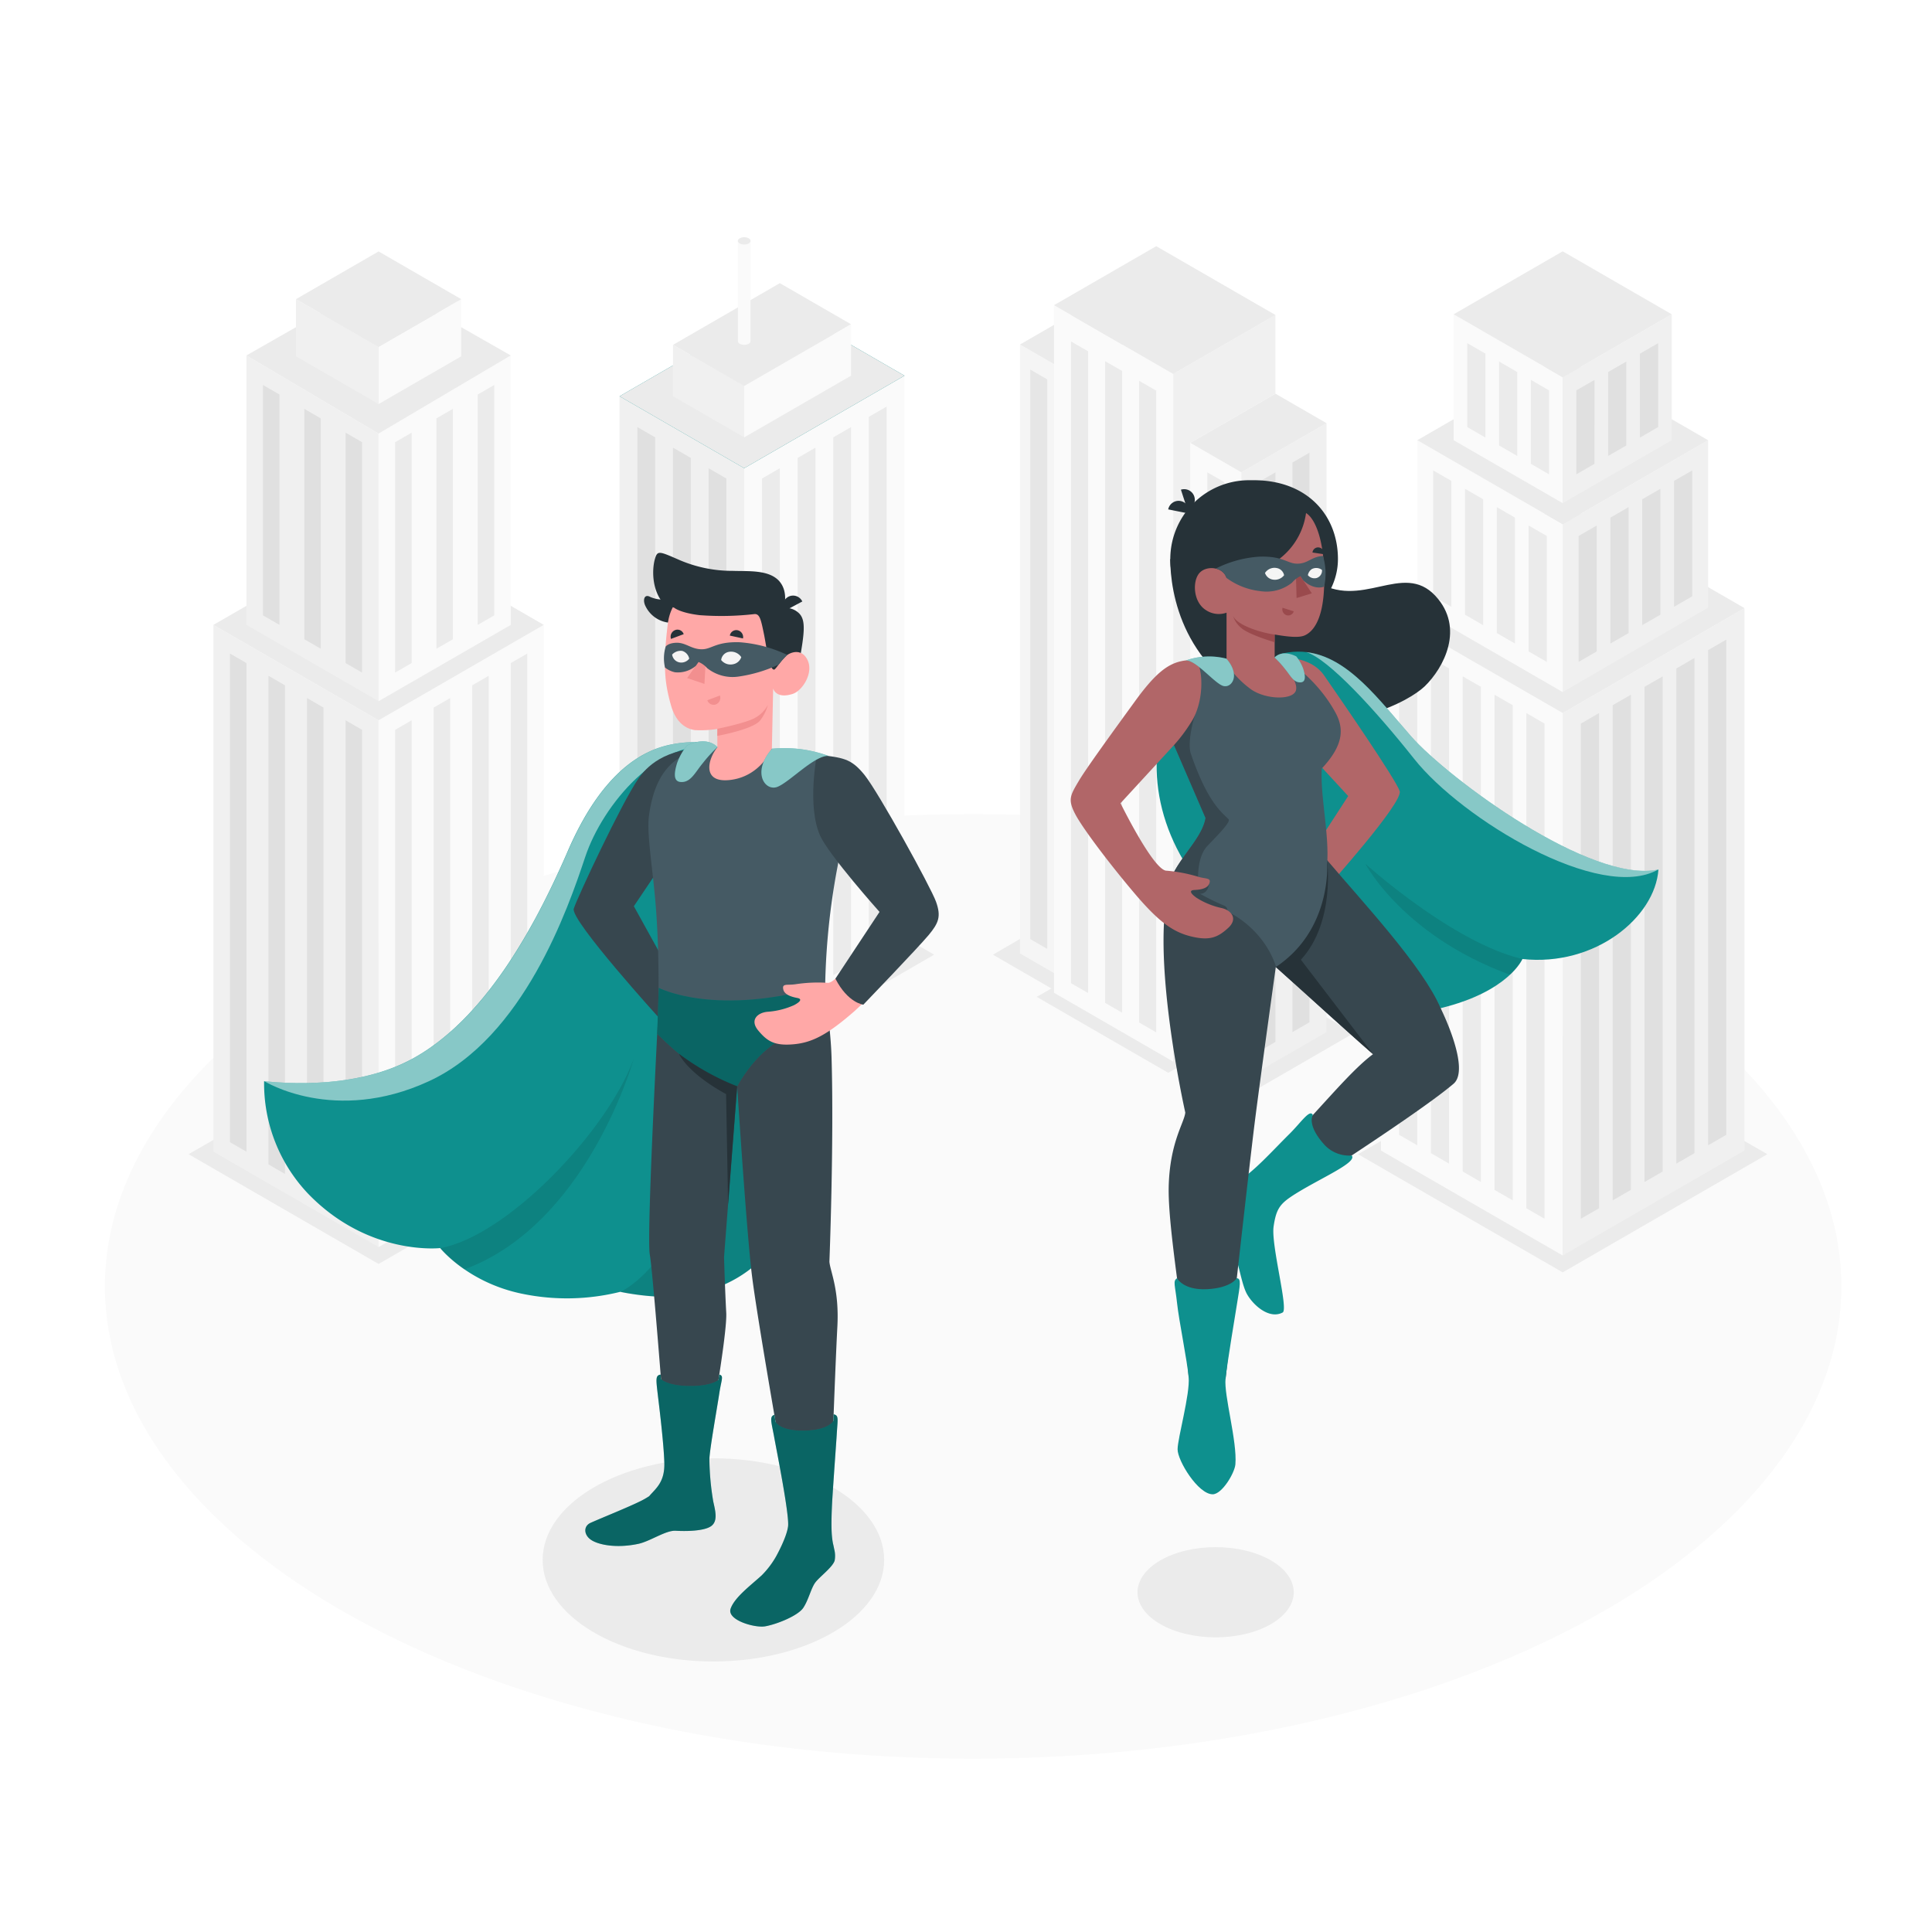 <svg class="animated" id="freepik_stories-superhero" xmlns="http://www.w3.org/2000/svg" viewBox="0 0 500 500" version="1.1" xmlns:xlink="http://www.w3.org/1999/xlink" xmlns:svgjs="http://svgjs.com/svgjs"><style>svg#freepik_stories-superhero:not(.animated) .animable {opacity: 0;}svg#freepik_stories-superhero.animated #freepik--Floor--inject-92 {animation: 1s 1 forwards cubic-bezier(.36,-0.01,.5,1.38) lightSpeedLeft;animation-delay: 0s;}svg#freepik_stories-superhero.animated #freepik--Shadows--inject-92 {animation: 1s 1 forwards cubic-bezier(.36,-0.01,.5,1.38) zoomOut;animation-delay: 0s;}svg#freepik_stories-superhero.animated #freepik--Buildings--inject-92 {animation: 1s 1 forwards cubic-bezier(.36,-0.01,.5,1.38) slideUp;animation-delay: 0s;}svg#freepik_stories-superhero.animated #freepik--character-2--inject-92 {animation: 1s 1 forwards cubic-bezier(.36,-0.01,.5,1.38) slideRight;animation-delay: 0s;}svg#freepik_stories-superhero.animated #freepik--character-1--inject-92 {animation: 1s 1 forwards cubic-bezier(.36,-0.01,.5,1.38) slideDown;animation-delay: 0s;}            @keyframes lightSpeedLeft {              from {                transform: translate3d(-50%, 0, 0) skewX(20deg);                opacity: 0;              }              60% {                transform: skewX(-10deg);                opacity: 1;              }              80% {                transform: skewX(2deg);              }              to {                opacity: 1;                transform: translate3d(0, 0, 0);              }            }                    @keyframes zoomOut {                0% {                    opacity: 0;                    transform: scale(1.5);                }                100% {                    opacity: 1;                    transform: scale(1);                }            }                    @keyframes slideUp {                0% {                    opacity: 0;                    transform: translateY(30px);                }                100% {                    opacity: 1;                    transform: inherit;                }            }                    @keyframes slideRight {                0% {                    opacity: 0;                    transform: translateX(30px);                }                100% {                    opacity: 1;                    transform: translateX(0);                }            }                    @keyframes slideDown {                0% {                    opacity: 0;                    transform: translateY(-30px);                }                100% {                    opacity: 1;                    transform: translateY(0);                }            }        </style><g id="freepik--Floor--inject-92" style="transform-origin: 251.85px 332.92px 0px;" class="animable"><ellipse id="freepik--floor--inject-92" cx="251.85" cy="332.92" rx="224.7" ry="122.23" style="fill: rgb(250, 250, 250); transform-origin: 251.85px 332.92px 0px;" class="animable"></ellipse></g><g id="freepik--Shadows--inject-92" style="transform-origin: 253.09px 326.52px 0px;" class="animable"><ellipse cx="184.63" cy="403.7" rx="44.19" ry="26.29" style="fill: rgb(235, 235, 235); transform-origin: 184.63px 403.7px 0px;" id="elpq5lhk16i7" class="animable"></ellipse><path d="M328.9,403.82c7.89,4.56,7.89,11.95,0,16.51s-20.69,4.55-28.59,0-7.89-11.95,0-16.51S321,399.26,328.9,403.82Z" style="fill: rgb(235, 235, 235); transform-origin: 314.604px 412.074px 0px;" id="ellgukqe94fi" class="animable"></path><polygon points="256.96 247.07 272.09 255.81 268.3 257.99 302.35 277.65 306.13 275.47 321.26 284.2 350.37 267.36 286 230.2 256.96 247.07" style="fill: rgb(235, 235, 235); transform-origin: 303.665px 257.2px 0px;" id="ele0q9cxmljgm" class="animable"></polygon><polygon points="97.98 327.11 147.16 298.71 97.98 270.32 48.8 298.71 97.98 327.11" style="fill: rgb(235, 235, 235); transform-origin: 97.98px 298.715px 0px;" id="elcxlidhs81w" class="animable"></polygon><polygon points="192.58 275.47 241.76 247.07 200.26 223.05 150.97 251.44 192.58 275.47" style="fill: rgb(235, 235, 235); transform-origin: 196.365px 249.26px 0px;" id="elt786kb7q3tk" class="animable"></polygon><polygon points="351.46 298.71 404.42 329.29 457.38 298.71 404.43 268.13 351.46 298.71" style="fill: rgb(235, 235, 235); transform-origin: 404.42px 298.71px 0px;" id="elgz0r2kq14ra" class="animable"></polygon></g><g id="freepik--Buildings--inject-92" style="transform-origin: 253.35px 193.155px 0px;" class="animable"><polygon points="234.08 247.15 192.6 271.1 192.6 121.17 234.08 97.23 234.08 247.15" style="fill: rgb(250, 250, 250); transform-origin: 213.34px 184.165px 0px;" id="elov6fw9m8e6" class="animable"></polygon><polygon points="229.47 244.49 224.86 247.15 224.86 107.87 229.47 105.21 229.47 244.49" style="fill: rgb(235, 235, 235); transform-origin: 227.165px 176.18px 0px;" id="ellec8ycadgyl" class="animable"></polygon><polygon points="220.25 249.72 215.65 252.38 215.65 113.19 220.25 110.53 220.25 249.72" style="fill: rgb(235, 235, 235); transform-origin: 217.95px 181.455px 0px;" id="elps8sm3aarfs" class="animable"></polygon><polygon points="211.04 255.04 206.43 257.7 206.43 118.51 211.04 115.85 211.04 255.04" style="fill: rgb(235, 235, 235); transform-origin: 208.735px 186.775px 0px;" id="elhqnzvk9uw86" class="animable"></polygon><polygon points="201.82 260.45 197.21 263.12 197.21 123.84 201.82 121.17 201.82 260.45" style="fill: rgb(235, 235, 235); transform-origin: 199.515px 192.145px 0px;" id="elwvc7isemqlp" class="animable"></polygon><polygon points="160.34 252.47 192.6 271.1 192.6 121.17 160.34 102.55 160.34 252.47" style="fill: rgb(240, 240, 240); transform-origin: 176.47px 186.825px 0px;" id="elycfqbqv6t5q" class="animable"></polygon><polygon points="164.95 249.81 169.56 252.47 169.56 113.19 164.95 110.53 164.95 249.81" style="fill: rgb(224, 224, 224); transform-origin: 167.255px 181.5px 0px;" id="el1amzwwg6dth" class="animable"></polygon><polygon points="174.17 255.13 178.78 257.79 178.78 118.51 174.17 115.85 174.17 255.13" style="fill: rgb(224, 224, 224); transform-origin: 176.475px 186.82px 0px;" id="elzw2q437ks7c" class="animable"></polygon><polygon points="183.38 260.45 187.99 263.12 187.99 123.84 183.38 121.17 183.38 260.45" style="fill: rgb(224, 224, 224); transform-origin: 185.685px 192.145px 0px;" id="el9dpni5uq5t" class="animable"></polygon><polygon points="160.34 102.55 201.82 78.6 234.08 97.23 192.6 121.17 160.34 102.55" style="fill: rgb(14, 144, 142); transform-origin: 197.21px 99.885px 0px;" id="eli9tgb9cl92o" class="animable"></polygon><polygon points="160.34 102.55 201.82 78.6 234.08 97.23 192.6 121.17 160.34 102.55" style="fill: rgb(235, 235, 235); transform-origin: 197.21px 99.885px 0px;" id="elwxbgp6ogqmm" class="animable"></polygon><polygon points="192.6 99.89 220.25 83.92 201.82 73.28 174.17 89.25 192.6 99.89" style="fill: rgb(235, 235, 235); transform-origin: 197.21px 86.585px 0px;" id="elpan7fffza5c" class="animable"></polygon><polygon points="192.6 113.19 192.6 99.89 220.25 83.92 220.25 97.23 192.6 113.19" style="fill: rgb(250, 250, 250); transform-origin: 206.425px 98.555px 0px;" id="elbtsw03dgzv6" class="animable"></polygon><polygon points="174.17 102.55 174.17 89.25 192.6 99.89 192.6 113.19 174.17 102.55" style="fill: rgb(240, 240, 240); transform-origin: 183.385px 101.22px 0px;" id="elb5cv1prul2a" class="animable"></polygon><path d="M194.23,88.31a.81.81,0,0,1-.47.66,2.54,2.54,0,0,1-2.31,0,.8.8,0,0,1-.48-.66v-26h3.26Z" style="fill: rgb(250, 250, 250); transform-origin: 192.6px 75.777px 0px;" id="elvx5lryzs1in" class="animable"></path><path d="M194.05,62.77c-.7.75-2.6.67-3.06-.22a.58.58,0,0,1,0-.41c.46-.9,2.36-1,3.06-.23A.59.59,0,0,1,194.05,62.77Z" style="fill: rgb(235, 235, 235); transform-origin: 192.594px 62.336px 0px;" id="elxjaxqu08c7k" class="animable"></path><polygon points="357.38 297.76 404.42 324.92 404.43 184.54 357.38 157.38 357.38 297.76" style="fill: rgb(250, 250, 250); transform-origin: 380.905px 241.15px 0px;" id="elwxnyfepnsxb" class="animable"></polygon><polygon points="404.42 324.92 451.47 297.76 451.47 157.38 404.43 184.54 404.42 324.92" style="fill: rgb(240, 240, 240); transform-origin: 427.945px 241.15px 0px;" id="elwa5wmognr9" class="animable"></polygon><polygon points="451.47 157.38 404.42 130.22 357.38 157.38 404.43 184.54 451.47 157.38" style="fill: rgb(235, 235, 235); transform-origin: 404.425px 157.38px 0px;" id="eli0s1ivrze3k" class="animable"></polygon><polygon points="404.42 179.11 404.42 135.66 442.06 113.93 442.06 157.26 404.42 179.11" style="fill: rgb(240, 240, 240); transform-origin: 423.24px 146.52px 0px;" id="ela9z61vghvbh" class="animable"></polygon><polygon points="366.79 157.38 366.79 113.93 404.42 135.66 404.42 179.11 366.79 157.38" style="fill: rgb(250, 250, 250); transform-origin: 385.605px 146.52px 0px;" id="eluu6hj4mm1sa" class="animable"></polygon><polygon points="442.06 113.93 404.42 92.2 366.79 113.93 404.42 135.66 442.06 113.93" style="fill: rgb(235, 235, 235); transform-origin: 404.425px 113.93px 0px;" id="elsl34mevtias" class="animable"></polygon><polygon points="404.42 130.22 376.2 113.93 376.2 81.34 404.42 97.63 404.42 130.22" style="fill: rgb(250, 250, 250); transform-origin: 390.31px 105.78px 0px;" id="elsp7e8nw08ut" class="animable"></polygon><polygon points="404.42 130.22 432.65 113.93 432.65 81.34 404.42 97.63 404.42 130.22" style="fill: rgb(240, 240, 240); transform-origin: 418.535px 105.78px 0px;" id="el4nf23phld5" class="animable"></polygon><polygon points="432.65 81.34 404.42 65.04 376.2 81.34 404.42 97.63 432.65 81.34" style="fill: rgb(235, 235, 235); transform-origin: 404.425px 81.335px 0px;" id="el7azeohxft8l" class="animable"></polygon><polygon points="399.72 315.41 395.02 312.7 395.02 184.54 399.72 187.26 399.72 315.41" style="fill: rgb(235, 235, 235); transform-origin: 397.37px 249.975px 0px;" id="el98ua5nqsdq9" class="animable"></polygon><polygon points="391.49 310.66 386.78 307.94 386.78 179.79 391.49 182.51 391.49 310.66" style="fill: rgb(235, 235, 235); transform-origin: 389.135px 245.225px 0px;" id="elovhiomzts5f" class="animable"></polygon><polygon points="383.25 305.91 378.55 303.19 378.55 175.04 383.25 177.75 383.25 305.91" style="fill: rgb(235, 235, 235); transform-origin: 380.9px 240.475px 0px;" id="el05fxvl1ifw8" class="animable"></polygon><polygon points="375.02 301.15 370.32 298.44 370.32 170.28 375.02 173 375.02 301.15" style="fill: rgb(235, 235, 235); transform-origin: 372.67px 235.715px 0px;" id="elow338bi4t5g" class="animable"></polygon><polygon points="366.79 296.4 362.09 293.69 362.09 165.53 366.79 168.25 366.79 296.4" style="fill: rgb(235, 235, 235); transform-origin: 364.44px 230.965px 0px;" id="eljp9pya9ghq" class="animable"></polygon><polygon points="409.13 315.41 413.83 312.7 413.83 184.54 409.13 187.26 409.13 315.41" style="fill: rgb(224, 224, 224); transform-origin: 411.48px 249.975px 0px;" id="elu5vajbi7ajg" class="animable"></polygon><polygon points="417.36 310.66 422.07 307.94 422.07 179.79 417.36 182.51 417.36 310.66" style="fill: rgb(224, 224, 224); transform-origin: 419.715px 245.225px 0px;" id="el8phbsux6mn" class="animable"></polygon><polygon points="425.59 305.91 430.3 303.19 430.3 175.04 425.6 177.75 425.59 305.91" style="fill: rgb(224, 224, 224); transform-origin: 427.945px 240.475px 0px;" id="elx62jdnwhdn" class="animable"></polygon><polygon points="433.83 301.15 438.53 298.44 438.53 170.28 433.83 173 433.83 301.15" style="fill: rgb(224, 224, 224); transform-origin: 436.18px 235.715px 0px;" id="elmxc4j66a93i" class="animable"></polygon><polygon points="442.06 296.4 446.76 293.69 446.76 165.53 442.06 168.25 442.06 296.4" style="fill: rgb(224, 224, 224); transform-origin: 444.41px 230.965px 0px;" id="elkxvzkjwi8em" class="animable"></polygon><polygon points="408.54 171.3 413.24 168.59 413.24 136 408.54 138.71 408.54 171.3" style="fill: rgb(224, 224, 224); transform-origin: 410.89px 153.65px 0px;" id="elibep3uyo1c9" class="animable"></polygon><polygon points="416.77 166.55 421.48 163.84 421.48 131.24 416.77 133.96 416.77 166.55" style="fill: rgb(224, 224, 224); transform-origin: 419.125px 148.895px 0px;" id="elz7e0n1zq1c" class="animable"></polygon><polygon points="425 161.8 429.71 159.08 429.71 126.49 425 129.21 425 161.8" style="fill: rgb(224, 224, 224); transform-origin: 427.355px 144.145px 0px;" id="elde6l20qa1is" class="animable"></polygon><polygon points="433.24 157.04 437.94 154.33 437.94 121.74 433.24 124.45 433.24 157.04" style="fill: rgb(224, 224, 224); transform-origin: 435.59px 139.39px 0px;" id="elclvfujlbnjb" class="animable"></polygon><polygon points="400.31 171.3 395.6 168.59 395.6 136 400.31 138.71 400.31 171.3" style="fill: rgb(235, 235, 235); transform-origin: 397.955px 153.65px 0px;" id="el5sectegv5la" class="animable"></polygon><polygon points="392.07 166.55 387.37 163.84 387.37 131.24 392.07 133.96 392.07 166.55" style="fill: rgb(235, 235, 235); transform-origin: 389.72px 148.895px 0px;" id="elig4g56hkmxe" class="animable"></polygon><polygon points="383.84 161.8 379.14 159.08 379.14 126.49 383.84 129.21 383.84 161.8" style="fill: rgb(235, 235, 235); transform-origin: 381.49px 144.145px 0px;" id="eldnettt5ixik" class="animable"></polygon><polygon points="375.61 157.04 370.9 154.33 370.9 121.74 375.61 124.45 375.61 157.04" style="fill: rgb(235, 235, 235); transform-origin: 373.255px 139.39px 0px;" id="el8yprfpmxobf" class="animable"></polygon><polygon points="407.95 122.76 412.65 120.04 412.66 98.31 407.95 101.03 407.95 122.76" style="fill: rgb(224, 224, 224); transform-origin: 410.305px 110.535px 0px;" id="elaady6ttkjjq" class="animable"></polygon><polygon points="416.18 118 420.89 115.29 420.89 93.56 416.18 96.28 416.18 118" style="fill: rgb(224, 224, 224); transform-origin: 418.535px 105.78px 0px;" id="elbz2rqa01699" class="animable"></polygon><polygon points="424.42 113.25 429.12 110.53 429.12 88.81 424.42 91.52 424.42 113.25" style="fill: rgb(224, 224, 224); transform-origin: 426.77px 101.03px 0px;" id="el3c8yumnmo53" class="animable"></polygon><polygon points="400.89 122.76 396.19 120.04 396.19 98.31 400.89 101.03 400.89 122.76" style="fill: rgb(235, 235, 235); transform-origin: 398.54px 110.535px 0px;" id="ely3gdcuprnd" class="animable"></polygon><polygon points="392.66 118 387.96 115.29 387.96 93.56 392.66 96.28 392.66 118" style="fill: rgb(235, 235, 235); transform-origin: 390.31px 105.78px 0px;" id="el6e029vni2ho" class="animable"></polygon><polygon points="384.43 113.25 379.73 110.53 379.73 88.81 384.43 91.52 384.43 113.25" style="fill: rgb(235, 235, 235); transform-origin: 382.08px 101.03px 0px;" id="elzdw6pexnca" class="animable"></polygon><polygon points="277.19 254.39 263.97 246.75 263.97 89.16 277.19 96.79 277.19 254.39" style="fill: rgb(245, 245, 245); transform-origin: 270.58px 171.775px 0px;" id="elfhum2g1z63k" class="animable"></polygon><polygon points="263.97 89.16 286.01 76.44 299.23 84.07 277.19 96.79 263.97 89.16" style="fill: rgb(235, 235, 235); transform-origin: 281.6px 86.615px 0px;" id="elgzikpvbjo8" class="animable"></polygon><polygon points="321.26 279.83 308.04 272.2 308.04 114.61 321.26 122.24 321.26 279.83" style="fill: rgb(250, 250, 250); transform-origin: 314.65px 197.22px 0px;" id="eluay2nfgej6" class="animable"></polygon><polygon points="303.63 274.75 272.78 256.93 272.78 78.98 303.64 96.79 303.63 274.75" style="fill: rgb(250, 250, 250); transform-origin: 288.21px 176.865px 0px;" id="elku5i9jnfg7c" class="animable"></polygon><polygon points="321.26 279.83 343.3 267.11 343.3 109.52 321.26 122.24 321.26 279.83" style="fill: rgb(240, 240, 240); transform-origin: 332.28px 194.675px 0px;" id="elrswkw86l9jp" class="animable"></polygon><polygon points="325.67 272.2 325.67 124.78 330.08 122.24 330.08 269.66 325.67 272.2" style="fill: rgb(224, 224, 224); transform-origin: 327.875px 197.22px 0px;" id="elwv2b1ufyna" class="animable"></polygon><polygon points="316.86 272.2 316.86 124.78 312.45 122.24 312.45 269.66 316.86 272.2" style="fill: rgb(235, 235, 235); transform-origin: 314.655px 197.22px 0px;" id="elv8ohsrb4fm" class="animable"></polygon><polygon points="271.02 245.59 271.02 98.17 266.62 95.63 266.62 243.04 271.02 245.59" style="fill: rgb(250, 250, 250); transform-origin: 268.82px 170.61px 0px;" id="el92ncsgte62b" class="animable"></polygon><polygon points="271.02 245.59 271.02 98.17 266.62 95.63 266.62 243.04 271.02 245.59" style="fill: rgb(230, 230, 230); transform-origin: 268.82px 170.61px 0px;" id="ela7nyodh779c" class="animable"></polygon><polygon points="334.49 267.11 334.49 119.69 338.89 117.15 338.89 264.57 334.49 267.11" style="fill: rgb(224, 224, 224); transform-origin: 336.69px 192.13px 0px;" id="eldp4hscnf1wo" class="animable"></polygon><polygon points="308.04 114.61 330.08 101.88 343.3 109.52 321.26 122.24 308.04 114.61" style="fill: rgb(235, 235, 235); transform-origin: 325.67px 112.06px 0px;" id="eluh81pxuktyt" class="animable"></polygon><polygon points="308.04 272.2 303.63 274.75 303.63 96.79 330.08 81.52 330.08 101.88 308.04 114.61 308.04 272.2" style="fill: rgb(240, 240, 240); transform-origin: 316.855px 178.135px 0px;" id="eld3gdby85vnv" class="animable"></polygon><polygon points="272.78 78.98 299.23 63.71 330.08 81.52 303.63 96.79 272.78 78.98" style="fill: rgb(235, 235, 235); transform-origin: 301.43px 80.25px 0px;" id="el1980kith1tb" class="animable"></polygon><polygon points="299.23 267.18 299.23 101.1 294.82 98.56 294.82 264.63 299.23 267.18" style="fill: rgb(235, 235, 235); transform-origin: 297.025px 182.87px 0px;" id="elnc557zr0g9e" class="animable"></polygon><polygon points="290.41 262.09 290.41 96.01 286 93.47 286.01 259.55 290.41 262.09" style="fill: rgb(235, 235, 235); transform-origin: 288.205px 177.78px 0px;" id="elfwzcd99j5v8" class="animable"></polygon><polygon points="281.6 257 281.6 90.92 277.19 88.38 277.19 254.46 281.6 257" style="fill: rgb(235, 235, 235); transform-origin: 279.395px 172.69px 0px;" id="elhwguztby73n" class="animable"></polygon><polygon points="97.98 322.74 97.98 186.41 55.23 161.72 55.23 298.06 97.98 322.74" style="fill: rgb(240, 240, 240); transform-origin: 76.605px 242.23px 0px;" id="ely16icr5nao" class="animable"></polygon><polygon points="97.98 186.41 140.73 161.72 140.73 298.05 97.98 322.74 97.98 186.41" style="fill: rgb(250, 250, 250); transform-origin: 119.355px 242.23px 0px;" id="elq5h0genop4a" class="animable"></polygon><polygon points="59.5 169.13 63.78 171.6 63.78 298.06 59.5 295.59 59.5 169.13" style="fill: rgb(224, 224, 224); transform-origin: 61.64px 233.595px 0px;" id="elw75srhh98zd" class="animable"></polygon><polygon points="69.48 174.89 73.75 177.36 73.75 303.82 69.48 301.35 69.48 174.89" style="fill: rgb(224, 224, 224); transform-origin: 71.615px 239.355px 0px;" id="eloq0k22pkadj" class="animable"></polygon><polygon points="79.45 180.65 83.73 183.12 83.73 309.58 79.45 307.11 79.45 180.65" style="fill: rgb(224, 224, 224); transform-origin: 81.59px 245.115px 0px;" id="elpm1i5lmx5c" class="animable"></polygon><polygon points="89.43 186.41 93.7 188.88 93.7 315.34 89.43 312.87 89.43 186.41" style="fill: rgb(224, 224, 224); transform-origin: 91.565px 250.875px 0px;" id="eliq2e3j8vk1" class="animable"></polygon><polygon points="136.46 169.13 132.18 171.6 132.18 298.06 136.46 295.59 136.46 169.13" style="fill: rgb(235, 235, 235); transform-origin: 134.32px 233.595px 0px;" id="elq8420yldw9a" class="animable"></polygon><polygon points="126.48 174.89 122.21 177.36 122.21 303.82 126.48 301.35 126.48 174.89" style="fill: rgb(235, 235, 235); transform-origin: 124.345px 239.355px 0px;" id="el679v2xvtmdd" class="animable"></polygon><polygon points="116.51 180.65 112.23 183.12 112.23 309.58 116.51 307.11 116.51 180.65" style="fill: rgb(235, 235, 235); transform-origin: 114.37px 245.115px 0px;" id="elefees40gqtw" class="animable"></polygon><polygon points="106.53 186.41 102.26 188.88 102.25 315.34 106.53 312.87 106.53 186.41" style="fill: rgb(235, 235, 235); transform-origin: 104.39px 250.875px 0px;" id="elbqm4o5bnso" class="animable"></polygon><polygon points="140.73 161.72 97.98 137.04 55.23 161.72 97.98 186.41 140.73 161.72" style="fill: rgb(235, 235, 235); transform-origin: 97.98px 161.725px 0px;" id="eluglzqikbjh" class="animable"></polygon><polygon points="97.98 181.47 97.98 112.21 63.77 91.99 63.77 161.72 97.98 181.47" style="fill: rgb(240, 240, 240); transform-origin: 80.875px 136.73px 0px;" id="elljf0llicowi" class="animable"></polygon><polygon points="97.98 181.47 97.98 112.21 132.18 91.99 132.18 161.73 97.98 181.47" style="fill: rgb(250, 250, 250); transform-origin: 115.08px 136.73px 0px;" id="elji8hws9acm" class="animable"></polygon><polygon points="68.05 99.63 72.33 102.1 72.33 161.72 68.05 159.26 68.05 99.63" style="fill: rgb(224, 224, 224); transform-origin: 70.19px 130.675px 0px;" id="elppdunsndov" class="animable"></polygon><polygon points="78.74 105.8 83.01 108.27 83.02 167.9 78.74 165.43 78.74 105.8" style="fill: rgb(224, 224, 224); transform-origin: 80.88px 136.85px 0px;" id="elbeapzs1v7v8" class="animable"></polygon><polygon points="89.43 111.97 93.7 114.44 93.7 174.07 89.43 171.6 89.43 111.97" style="fill: rgb(224, 224, 224); transform-origin: 91.565px 143.02px 0px;" id="elllra5iwo38q" class="animable"></polygon><polygon points="127.91 99.63 123.63 102.1 123.63 161.72 127.91 159.26 127.91 99.63" style="fill: rgb(235, 235, 235); transform-origin: 125.77px 130.675px 0px;" id="el1ggxbntt26l" class="animable"></polygon><polygon points="117.22 105.8 112.94 108.27 112.94 167.9 117.22 165.43 117.22 105.8" style="fill: rgb(235, 235, 235); transform-origin: 115.08px 136.85px 0px;" id="eltz8biyasf5b" class="animable"></polygon><polygon points="106.53 111.97 102.26 114.44 102.25 174.07 106.53 171.6 106.53 111.97" style="fill: rgb(235, 235, 235); transform-origin: 104.39px 143.02px 0px;" id="elxlmd8bp2d1" class="animable"></polygon><polygon points="132.18 91.99 97.98 72.48 63.77 91.99 97.98 112.21 132.18 91.99" style="fill: rgb(235, 235, 235); transform-origin: 97.975px 92.345px 0px;" id="el6rnk154v3ad" class="animable"></polygon><polygon points="97.98 104.57 97.98 89.76 119.36 77.42 119.36 92.22 97.98 104.57" style="fill: rgb(250, 250, 250); transform-origin: 108.67px 90.995px 0px;" id="elny3j2czrlps" class="animable"></polygon><polygon points="76.6 92.22 76.6 77.42 97.98 89.76 97.98 104.57 76.6 92.22" style="fill: rgb(240, 240, 240); transform-origin: 87.29px 90.995px 0px;" id="el3hmikrno9tt" class="animable"></polygon><polygon points="119.36 77.42 97.98 65.07 76.6 77.42 97.98 89.76 119.36 77.42" style="fill: rgb(235, 235, 235); transform-origin: 97.98px 77.415px 0px;" id="elvi4oigtbpg" class="animable"></polygon></g><g id="freepik--character-2--inject-92" style="transform-origin: 353.152px 255.5px 0px;" class="animable"><g id="freepik--Character--inject-92" style="transform-origin: 353.152px 255.5px 0px;" class="animable"><path d="M302.86,144.69c0,8.52,3.07,29.34,26.66,38.79,18.26,7.32,35.14-2,39.15-5.82,5-4.81,10.48-15.19,2.81-23.45-8.52-9.16-19.33,4.09-31.21-4.05C326.55,140.75,302.86,144.69,302.86,144.69Z" style="fill: rgb(38, 50, 56); transform-origin: 339.072px 165.039px 0px;" id="eljo2tfqigbgc" class="animable"></path><path d="M329.85,170.17c.82-.18.78-.78,2.14-1.08,14.09-3.07,23.37,10.28,33.21,21.48,9.53,10.84,46.47,38.23,64,34.46-.85,12.32-16.35,25.2-35.2,23.16,0,0-3.57,8.46-21.17,12.72-14.39,3.49-29.92-6.67-46-17.25-21-13.83-29.37-33.54-27.15-50.92,1.47-11.56,9.43-17.07,17.72-21C325,168.14,329.85,170.17,329.85,170.17Z" style="fill: rgb(14, 144, 142); transform-origin: 364.266px 215.127px 0px;" id="el0zxv4rng8z3e" class="animable"></path><g id="elgb43yh2it1r"><path d="M390.79,252.26a14,14,0,0,0,3.21-4.07c-18.12-4.25-40.64-24.65-40.64-24.65S363,242.1,390.79,252.26Z" style="opacity: 0.1; transform-origin: 373.68px 237.9px 0px;" class="animable"></path></g><g id="elnfxq78d5ai7"><path d="M365.2,190.57c-8.35-9.51-16.31-20.56-27.14-21.8,5.69,1.72,17.8,14.86,27.91,27.61C378.35,212,414.18,233.67,429.2,225,411.67,228.8,374.73,201.41,365.2,190.57Z" style="fill: rgb(255, 255, 255); opacity: 0.5; transform-origin: 383.629px 197.875px 0px;" class="animable"></path></g><path d="M331.25,170.11c5.73,0,9.44,1.82,11.43,4.69,4.3,6.2,18.63,27,19.56,29.95s-18.8,24.95-18.8,24.95l-6-6,11.47-17.68L332,187.66Z" style="fill: rgb(177, 102, 104); transform-origin: 346.76px 199.904px 0px;" id="elzgh0peiarm" class="animable"></path><path d="M343.44,222.59c8.94,10.55,24.81,27.52,29.39,38.32,1.76,4.16-40.17,48.84-40.17,48.84-1.74-.33-3.76-4.67-3.61-8.77,12.74-6.44,17.71-21.65,29-25.81-7-5.91-17.25-15.43-31.26-27.93Z" style="fill: rgb(55, 71, 79); transform-origin: 349.836px 266.17px 0px;" id="elan2vn6fi9ja" class="animable"></path><path d="M355.35,272.81h0l-18.68-24.43c9-9.8,6.77-25.79,6.77-25.79l-16.61,24.65C339.11,258.2,348.53,266.86,355.35,272.81Z" style="fill: rgb(38, 50, 56); transform-origin: 341.09px 247.699px 0px;" id="elnwnxnoaeyc" class="animable"></path><path d="M372.83,260.91c-2.19,1.42-8.25,5.08-17.48,11.9-8.72,6.45-21.38,24.51-35.14,34a10.23,10.23,0,0,0,5.55,7.78s40.1-25.33,50.4-34.1C380.71,276.64,372.83,260.91,372.83,260.91Z" style="fill: rgb(55, 71, 79); transform-origin: 348.893px 287.75px 0px;" id="elsmptcbv6sj9" class="animable"></path><path d="M339.76,288.57c-.74-1.64-3,1.84-5.95,4.79-4.81,4.76-9.29,9.91-13.94,12.74C316.8,308,316,307.55,314,310c-2.77,3.51,1.16,7,4.31,11.87,2.22,3.45,2.75,10.19,4.47,13.15s5.81,6.45,9.17,4.65c1.56-.84-3.05-17.47-2.34-22.27s1.73-6,5.93-8.61c6.64-4.09,15.83-8,14.28-9.75a8.72,8.72,0,0,1-7-2.71C338.06,291.1,339.76,288.57,339.76,288.57Z" style="fill: rgb(14, 144, 142); transform-origin: 331.525px 314.156px 0px;" id="el4q647mj7t9g" class="animable"></path><path d="M325.74,163.83H322a19.13,19.13,0,0,1-19.13-19.14h0a20.41,20.41,0,0,1,20.41-20.41h1.19c13.91,0,21.79,9.14,21.79,20.41h0C346.25,155.26,336.31,163.83,325.74,163.83Z" style="fill: rgb(38, 50, 56); transform-origin: 324.566px 144.055px 0px;" id="el01oluyywgnhm" class="animable"></path><path d="M305.56,129.67a2.75,2.75,0,0,1,2.16,3.24l-5.39-1.08A2.75,2.75,0,0,1,305.56,129.67Z" style="fill: rgb(38, 50, 56); transform-origin: 305.051px 131.264px 0px;" id="eli4yttfhfpzg" class="animable"></path><path d="M309.08,128.5a2.74,2.74,0,0,1-1.76,3.46l-1.7-5.23A2.75,2.75,0,0,1,309.08,128.5Z" style="fill: rgb(38, 50, 56); transform-origin: 307.42px 129.279px 0px;" id="elifrb1cpffu" class="animable"></path><path d="M303.75,226.1c-7.33,16,3,61.82,3,61.82-.22,2.6-4,7.65-4.29,19.13-.25,10.85,3.92,33.38,5.17,49.38a10.23,10.23,0,0,0,9.55.38s5.87-53,7.56-66.46c1.48-11.71,5.44-40.12,5.44-40.12l13.25-27.64Z" style="fill: rgb(55, 71, 79); transform-origin: 322.275px 290.201px 0px;" id="el89123ey4173" class="animable"></path><path d="M304.62,330.81c-1.15.7-.49,1.81,0,6.41s2.61,14.81,3,19.21-2.84,15.69-2.86,18.64,5.31,11.65,9.08,11.65c2.42,0,5.69-5.5,5.88-7.76.49-6-3-17.85-2.55-22.15s2.64-17.29,3-19.59c.73-4.52,1.14-6.41-.11-6.41,0,0-1.43,2.5-7.63,2.83S304.62,330.81,304.62,330.81Z" style="fill: rgb(14, 144, 142); transform-origin: 312.42px 358.764px 0px;" id="elrgclqgj6f6" class="animable"></path><path d="M342.07,198.9c5.52-5.91,5.9-10.17,3.53-14.51-4.92-9-12.87-14-14.35-14.28l-11.9.23-9.88.46c-1.35.43-5,3.83-6.4,9a23.22,23.22,0,0,0,.75,12.94L312,211.7h0c-1.15,6.65-10,12.47-10,20.53,23.87.62,28.23,18,28.23,18,14.36-9.55,13.23-26.47,13.23-26.47C344.05,215.84,341.67,206.18,342.07,198.9Z" style="fill: rgb(69, 90, 100); transform-origin: 324.49px 210.17px 0px;" id="elg0t4ioyqlif" class="animable"></path><path d="M317.94,212c-1.79-1.79-5.44-4.39-9.75-16.94-.91-2.66.45-8.81,1.84-12.18l-7.16-2.09a23.74,23.74,0,0,0,.95,12L312,211.7h0c-1.14,6.59-9.86,12.36-10,20.31l.12.23a36,36,0,0,1,15.53,3.64,1.38,1.38,0,0,0-1-1.57,63,63,0,0,1-6.08-3c2.14,0,2.35-2.6,2.35-2.6l-2.82-.26s-.58-6.45,2.4-9.55S318.61,212.63,317.94,212Z" style="fill: rgb(55, 71, 79); transform-origin: 310.016px 208.334px 0px;" id="elvx6impe0rze" class="animable"></path><path d="M338,132.78c2.22,1.31,5,6.89,4.69,18.59-.23,9.92-3.44,12.37-5.05,13.08s-4.73.27-7.76-.23v5.95c.12-.15,6.16,5.15,5.54,8.37-.52,2.69-7.66,2.59-11.57-.08a25.29,25.29,0,0,1-6.42-6.72V158.56a6,6,0,0,1-5.39-.7c-3.36-2.18-3.47-7.71-1.52-9.68s6.13-1.35,6.91,1.38c0,0,4.82.17,11.25-3.36A18,18,0,0,0,338,132.78Z" style="fill: rgb(177, 102, 104); transform-origin: 325.979px 156.646px 0px;" id="elhg9gg1eeo7v" class="animable"></path><polygon points="335.35 147.27 335.55 154.77 339.5 153.55 335.35 147.27" style="fill: rgb(154, 74, 77); transform-origin: 337.425px 151.02px 0px;" id="eld0fx0vdtflf" class="animable"></polygon><path d="M331.92,157.29l2.9.92a1.49,1.49,0,0,1-1.88,1A1.59,1.59,0,0,1,331.92,157.29Z" style="fill: rgb(154, 74, 77); transform-origin: 333.342px 158.285px 0px;" id="eleb7iwuehz6" class="animable"></path><path d="M342.67,143.44l-3-.45a1.46,1.46,0,0,1,1.68-1.31A1.6,1.6,0,0,1,342.67,143.44Z" style="fill: rgb(38, 50, 56); transform-origin: 341.178px 142.551px 0px;" id="ellkooltsjfet" class="animable"></path><path d="M317.4,149.56a3.59,3.59,0,0,0-2.79-2.4,29.15,29.15,0,0,1,11.34-3.1c6.25-.19,7.19,1.87,9.89,1.82s3.52-1.8,6.53-2a15.51,15.51,0,0,1,.31,7.94s-2.48,1.11-5.42-1.65l-.71-1.07a6.6,6.6,0,0,0-2.17,1.69,10.56,10.56,0,0,1-8.25,2.19A18.13,18.13,0,0,1,317.4,149.56Z" style="fill: rgb(69, 90, 100); transform-origin: 328.832px 148.494px 0px;" id="el106dj8nitbio" class="animable"></path><path d="M327.38,148.28a2.94,2.94,0,0,1,3.09-1.26,2.33,2.33,0,0,1,1.85,1.85,3,3,0,0,1-2.9,1.13A2.54,2.54,0,0,1,327.38,148.28Z" style="fill: rgb(245, 245, 245); transform-origin: 329.85px 148.498px 0px;" id="elz5wyzu4s1x" class="animable"></path><path d="M338.48,148.86a2.42,2.42,0,0,1,1-1.57,2.45,2.45,0,0,1,2.65.21,2,2,0,0,1-1.39,2.09A2.21,2.21,0,0,1,338.48,148.86Z" style="fill: rgb(245, 245, 245); transform-origin: 340.309px 148.328px 0px;" id="elqca6ouha2gh" class="animable"></path><path d="M329.85,164.22c-3.19-.42-9.75-2.31-10.77-4.9a6.71,6.71,0,0,0,2.3,3.31c2,1.68,8.47,3.57,8.47,3.57Z" style="fill: rgb(154, 74, 77); transform-origin: 324.465px 162.76px 0px;" id="elc0ycnrkgq4p" class="animable"></path><path d="M290,207.86l13.87-15.08a41.6,41.6,0,0,0,4.47-6c3.12-4.83,3.26-13.17,1.18-16-5.39,0-8.81,1.11-15.64,10.51-5.78,7.95-12.81,17.63-14.65,20.75-2.27,3.83-2.93,4.88-.95,8.67s9.38,13.51,15.62,20.82,9.9,9.78,14.57,10.87,6.75.16,9.38-2.25.77-4.58-1.67-5.14a19.79,19.79,0,0,1-6.54-2.68c-1.49-1.07-2-1.91-.57-2,1.78-.08,3.45-.43,3.9-1.68.57-1.55-.89-1.14-2.93-1.76a39,39,0,0,0-8.08-1.55c-3.34.16-12-17.53-12-17.53" style="fill: rgb(177, 102, 104); transform-origin: 298.117px 206.816px 0px;" id="elwrmmw4k341" class="animable"></path><path d="M306.91,170.93c2.56-.13,7.2,5.65,9.48,6.53s4.82-2.66,1-7A17.94,17.94,0,0,0,306.91,170.93Z" style="fill: rgb(14, 144, 142); transform-origin: 313.133px 173.746px 0px;" id="elkv3h1s57gjj" class="animable"></path><g id="elnovbkyb1t5"><path d="M306.91,170.93c2.56-.13,7.2,5.65,9.48,6.53s4.82-2.66,1-7A17.94,17.94,0,0,0,306.91,170.93Z" style="fill: rgb(255, 255, 255); opacity: 0.5; transform-origin: 313.133px 173.746px 0px;" class="animable"></path></g><path d="M329.85,170.17s1.76-2.21,5.62-.3a11.28,11.28,0,0,1,1.83,3.26c.78,2.6.34,3.47-.85,3.47-1.75,0-2.52-1.84-3.94-3.52A23.46,23.46,0,0,0,329.85,170.17Z" style="fill: rgb(14, 144, 142); transform-origin: 333.771px 172.848px 0px;" id="eldy384fmn8s" class="animable"></path><g id="eldvgptozfxqc"><path d="M329.85,170.17s1.76-2.21,5.62-.3a11.28,11.28,0,0,1,1.83,3.26c.78,2.6.34,3.47-.85,3.47-1.75,0-2.52-1.84-3.94-3.52A23.46,23.46,0,0,0,329.85,170.17Z" style="fill: rgb(255, 255, 255); opacity: 0.5; transform-origin: 333.771px 172.848px 0px;" class="animable"></path></g></g></g><g id="freepik--character-1--inject-92" style="transform-origin: 155.639px 282.018px 0px;" class="animable"><path d="M185.66,193.37s-3.22-2.34-11.71-.75-18.54,8.11-27,27.63-21.19,43-39.6,53.41c-11.25,6.35-25.89,7.47-39,6.15a41.46,41.46,0,0,0,11.34,29.07C95.36,325.14,113.92,323,113.92,323s7.2,9,21.34,11.85a57.07,57.07,0,0,0,25.27-.53s11.38,2.54,19.78.53c16.72-4,21.44-15.34,21.21-15.63s7.95-124,7.95-124Z" style="fill: rgb(14, 144, 142); transform-origin: 138.908px 264.039px 0px;" id="elzpndeh9k2ai" class="animable"></path><g id="elvypffjzpe6f"><path d="M164.06,273.84c-6.42,18.19-32.34,45.9-50.14,49.19a31.85,31.85,0,0,0,6.25,5.48C152.17,316.75,164.06,273.84,164.06,273.84Z" style="opacity: 0.1; transform-origin: 138.99px 301.176px 0px;" class="animable"></path></g><g id="el73rzv0omgdr"><path d="M201.52,319.25c-.15-.18,3.4-54.75,5.8-91.43-4.85-2.49-8.91,1.82-11,18.23-9.76,78.06-35.82,88.3-35.82,88.3s11.38,2.54,19.78.53C197,330.89,201.75,319.54,201.52,319.25Z" style="opacity: 0.1; transform-origin: 183.91px 281.408px 0px;" class="animable"></path></g><g id="eldp2unieb12t"><path d="M174,192.62c-8.49,1.58-18.54,8.11-27,27.63s-21.19,43-39.6,53.41c-11.25,6.35-25.89,7.47-39,6.15,0,0,18.12,11.32,42.62,0s36-44.71,40.45-58.08,19.15-31.11,34.26-28.36l-.37-.21C184.23,192.62,180.82,191.33,174,192.62Z" style="fill: rgb(255, 255, 255); opacity: 0.5; transform-origin: 127.064px 238.453px 0px;" class="animable"></path></g><path d="M183.74,193.54c-12-.09-16.56,5.16-18.55,8-4.29,6.2-15.76,30.68-16.7,33.63s22.45,28.69,22.45,28.69l6-6-12.9-23.33,13.77-20.46Z" style="fill: rgb(55, 71, 79); transform-origin: 166.1px 228.699px 0px;" id="el9cv6zizojh6" class="animable"></path><g id="freepik--character--inject-92" style="transform-origin: 184.59px 282.018px 0px;" class="animable"><rect x="204.98" y="388.4" width="9.14" height="13.31" style="fill: rgb(255, 168, 167); transform-origin: 209.55px 395.055px 0px;" id="elcguywx5rw2" class="animable"></rect><g id="elzmpqgz3k2i8"><rect x="173.07" y="372.08" width="9.14" height="13.31" style="fill: rgb(255, 168, 167); transform-origin: 177.64px 378.735px 0px; transform: rotate(-1.97deg);" class="animable"></rect></g><path d="M213.52,254.22c-.06,4,1.45,11.16,1.69,19.62.64,22.2-.56,52.69-.56,52.69.21,2.51,2.57,7.14,2.06,16.79-.69,13.1-1.83,46.62-1.83,46.62s-4.28,4.25-10.33,0c0,0-8.28-46.58-9.91-59.56-1.43-11.33-3.86-49.25-3.86-49.25l-3.4,44.18s.24,8.42.57,14.43-5.37,37.15-5.37,37.15a10,10,0,0,1-9.94.38s-3.53-47.14-4.47-52.57,2.61-70.48,2.61-70.48Z" style="fill: rgb(55, 71, 79); transform-origin: 192.396px 323.025px 0px;" id="elmmtl119frhm" class="animable"></path><path d="M199.77,193.78a107.49,107.49,0,0,1,11.66,1.47,18,18,0,0,1,3,1.15,51.46,51.46,0,0,1,2.3,28,182.2,182.2,0,0,0-3.2,35.65c-5.23,6.82-31.84,9.15-43.15-.06,0,0,.31-11.36-.52-23.5-.72-10.74-2.59-20.47-1.9-25.44,1.57-11.36,6.73-17.07,17.65-17.71Z" style="fill: rgb(69, 90, 100); transform-origin: 192.754px 229.701px 0px;" id="elud9ejm8tm6a" class="animable"></path><path d="M190.78,281.13s-8.26-1.07-20.7-13.58l.41-11.9s14.71,7.77,43.13-.65l1,10.42S200.28,264.19,190.78,281.13Z" style="fill: rgb(14, 144, 142); transform-origin: 192.35px 268.064px 0px;" id="elhi6zfv2jbo" class="animable"></path><g id="el42hz6mt4oda"><path d="M190.78,281.13s-8.26-1.07-20.7-13.58l.41-11.9s14.71,7.77,43.13-.65l1,10.42S200.28,264.19,190.78,281.13Z" style="opacity: 0.3; transform-origin: 192.35px 268.064px 0px;" class="animable"></path></g><path d="M202.84,157.36a4.87,4.87,0,0,1,4,1.41c1.73,1.77,1.37,5,0,12.58l-5.35.61Z" style="fill: rgb(38, 50, 56); transform-origin: 204.748px 164.645px 0px;" id="elz756fnnrhuq" class="animable"></path><path d="M171.66,155.18a8.42,8.42,0,0,1-3.35-.68c-1.64-.94-2.07.92-1.17,2.54a7.64,7.64,0,0,0,6.21,4.13c.05-.23,1.53-4.17,1.53-4.17Z" style="fill: rgb(38, 50, 56); transform-origin: 170.779px 157.709px 0px;" id="elkwscxt944to" class="animable"></path><path d="M200.33,172c.8.48,1.93-1.05,2.91-2.07s4.18-2.43,5.77.93-1.41,8-3.92,8.74c-4.34,1.36-5-1.42-5-1.42l-.33,15.64s-2.84,6.95-10.53,8-6.11-5.3-3.58-8.41v-4.76a27.12,27.12,0,0,1-5.85.3c-3.19-.49-5.2-3-6.16-6.46-1.56-5.55-2.15-10-.83-20.93,1.45-12,15.35-12.08,22.86-7.35S200.33,172,200.33,172Z" style="fill: rgb(255, 168, 167); transform-origin: 190.768px 176.615px 0px;" id="eltgdw854d1a" class="animable"></path><path d="M200.33,173.3c.4,0,1.92-2.51,2.91-3.41,1.37-1.25-.4-12.53-.4-12.53s1.39-4.29-1.32-7.12-8-2.36-11.79-2.5A34.69,34.69,0,0,1,176,145c-5.45-2.37-5.85-2.65-6.53-.26s-.93,7.87,2.32,11.55l2.71,1s1.46,1.3,6.54,1.91a74.88,74.88,0,0,0,14.07-.26c1.48-.2,1.79,1.22,2.59,5.12C198.41,167.47,199,173.27,200.33,173.3Z" style="fill: rgb(38, 50, 56); transform-origin: 186.4px 158.189px 0px;" id="elrilgra1g21" class="animable"></path><path d="M202.83,158.23l4.81-2.57a2.65,2.65,0,0,0-3.64-1.21A2.88,2.88,0,0,0,202.83,158.23Z" style="fill: rgb(38, 50, 56); transform-origin: 205.086px 156.186px 0px;" id="elsp3sih60azi" class="animable"></path><path d="M185.67,188.61s7.12-1.43,9.61-2.76a8.26,8.26,0,0,0,3.44-3.4,11.22,11.22,0,0,1-2,4c-1.82,2.33-11.09,4-11.09,4Z" style="fill: rgb(242, 143, 143); transform-origin: 192.174px 186.449px 0px;" id="elewu01x91e14" class="animable"></path><path d="M188.88,164.49l3.41.74a1.82,1.82,0,0,0-1.38-2.12A1.7,1.7,0,0,0,188.88,164.49Z" style="fill: rgb(38, 50, 56); transform-origin: 190.602px 164.15px 0px;" id="elkrtq28ig61d" class="animable"></path><path d="M186.31,180l-3.25,1.22a1.71,1.71,0,0,0,2.21,1.08A1.82,1.82,0,0,0,186.31,180Z" style="fill: rgb(242, 143, 143); transform-origin: 184.736px 181.201px 0px;" id="elf6zfhkt5u9f" class="animable"></path><path d="M173.65,165.35l3.29-1.23a1.69,1.69,0,0,0-2.2-1.06A1.83,1.83,0,0,0,173.65,165.35Z" style="fill: rgb(38, 50, 56); transform-origin: 175.248px 164.152px 0px;" id="elhulnrbqcd3m" class="animable"></path><polygon points="182.78 168.42 182.31 177 177.83 175.48 182.78 168.42" style="fill: rgb(242, 143, 143); transform-origin: 180.305px 172.71px 0px;" id="elcizz06x4ezu" class="animable"></polygon><path d="M201.52,172a20.83,20.83,0,0,1,2.24-2.5,34.57,34.57,0,0,0-12.37-3.29c-6.25-.18-7.19,1.88-9.89,1.82s-4.11-1.83-6.62-1.68c-2.08.12-2.61,1-2.61,1a10.59,10.59,0,0,0-.17,5.41,6.34,6.34,0,0,0,2.55,1.22,7.19,7.19,0,0,0,5.43-1.65l.71-1A5.86,5.86,0,0,1,183,172.9a10.55,10.55,0,0,0,8.25,2.18A37.18,37.18,0,0,0,201.52,172Z" style="fill: rgb(69, 90, 100); transform-origin: 187.795px 170.705px 0px;" id="ellyuztbau3gs" class="animable"></path><path d="M191.84,170.07a3.16,3.16,0,0,0-3.31-1.35,2.41,2.41,0,0,0-1.89,2.1,3.09,3.09,0,0,0,3,1.1A2.77,2.77,0,0,0,191.84,170.07Z" style="fill: rgb(245, 245, 245); transform-origin: 189.24px 170.313px 0px;" id="el3cv9rdqcqjc" class="animable"></path><path d="M178.37,170.46a2.65,2.65,0,0,0-1.79-2,3,3,0,0,0-2.63.94,2.36,2.36,0,0,0,1.77,2A2.58,2.58,0,0,0,178.37,170.46Z" style="fill: rgb(245, 245, 245); transform-origin: 176.16px 169.949px 0px;" id="elgknqb0ps94a" class="animable"></path><path d="M216.55,371.19c.23-4,.59-4.87-.81-5.17l-.06,1.71s-1.13,2.4-7.51,2.52-7.45-2.26-7.45-2.26l-.32-1.83c-1.36.46-.75,1.81,0,6,.74,4,3.92,20,3.55,22.87s-2.94,7.48-3.09,7.76a23,23,0,0,1-3.72,4.9c-2.88,2.63-7.06,5.72-8.06,8.65s6.21,5,8.9,4.56c3.13-.55,8.55-2.76,9.91-4.8s2-5.06,3.11-6.55,4.44-3.91,5-5.64a6.8,6.8,0,0,0-.11-3h0c-.09-.48-.2-1-.31-1.43-.37-1.89-.56-4.38-.2-11.13C215.92,379.86,216.42,373.39,216.55,371.19Z" style="fill: rgb(14, 144, 142); transform-origin: 202.877px 393.488px 0px;" id="ely3qo4zyjdf" class="animable"></path><g id="eloeyiqv51sgs"><path d="M216.55,371.19c.23-4,.59-4.87-.81-5.17l-.06,1.71s-1.13,2.4-7.51,2.52-7.45-2.26-7.45-2.26l-.32-1.83c-1.36.46-.75,1.81,0,6,.74,4,3.92,20,3.55,22.87s-2.94,7.48-3.09,7.76a23,23,0,0,1-3.72,4.9c-2.88,2.63-7.06,5.72-8.06,8.65s6.21,5,8.9,4.56c3.13-.55,8.55-2.76,9.91-4.8s2-5.06,3.11-6.55,4.44-3.91,5-5.64a6.8,6.8,0,0,0-.11-3h0c-.09-.48-.2-1-.31-1.43-.37-1.89-.56-4.38-.2-11.13C215.92,379.86,216.42,373.39,216.55,371.19Z" style="opacity: 0.3; transform-origin: 202.877px 393.488px 0px;" class="animable"></path></g><path d="M186.15,360.62c.56-3.7,1.24-4.55,0-4.88l-.21,1.38s-1.61,1.58-7.23,1.58c-6.08,0-7.64-1.79-7.64-1.79l-.1-1.17c-1.38.2-1.19,1.24-.73,5.24.2,1.69,1.59,12.77,1.69,17.75s-2.32,6.56-3.92,8.48a21.87,21.87,0,0,1-2.08,1.2c-3.43,1.71-10.08,4.35-13.09,5.7-1.88.85-1.79,3.12.15,4.42s6.64,2.22,12.28,1c3.07-.69,7.06-3.52,9.59-3.37s7.27.12,9.14-1.17,1.12-4,.59-6.4h0a69.33,69.33,0,0,1-1-11C183.68,375,185.59,364.33,186.15,360.62Z" style="fill: rgb(14, 144, 142); transform-origin: 169.164px 377.92px 0px;" id="elj2383t3nc1" class="animable"></path><g id="el43rv1g0403d"><path d="M186.15,360.62c.56-3.7,1.24-4.55,0-4.88l-.21,1.38s-1.61,1.58-7.23,1.58c-6.08,0-7.64-1.79-7.64-1.79l-.1-1.17c-1.38.2-1.19,1.24-.73,5.24.2,1.69,1.59,12.77,1.69,17.75s-2.32,6.56-3.92,8.48a21.87,21.87,0,0,1-2.08,1.2c-3.43,1.71-10.08,4.35-13.09,5.7-1.88.85-1.79,3.12.15,4.42s6.64,2.22,12.28,1c3.07-.69,7.06-3.52,9.59-3.37s7.27.12,9.14-1.17,1.12-4,.59-6.4h0a69.33,69.33,0,0,1-1-11C183.68,375,185.59,364.33,186.15,360.62Z" style="opacity: 0.3; transform-origin: 169.164px 377.92px 0px;" class="animable"></path></g><path d="M190.78,281.13a63.84,63.84,0,0,1-15.07-8.42s1.9,4.79,12.2,10.44l.52,28.53Z" style="fill: rgb(38, 50, 56); transform-origin: 183.246px 292.195px 0px;" id="ell6mp36cz5h" class="animable"></path></g><path d="M228.47,235.89,216.91,219a41.08,41.08,0,0,1-3.56-6.55c-2.4-5.23-1.33-13.51,1.13-16,5.33.78,8.56,2.37,14,12.65,4.57,8.7,11,19.43,12.37,22.78,1.7,4.12,2.2,5.25-.3,8.72a174,174,0,0,1-19.32,21c-7.23,6.34-11.2,8.27-16,8.67s-6.7-.81-9-3.58-.1-4.63,2.4-4.84a20.2,20.2,0,0,0,6.85-1.71c1.63-.85,2.22-1.62.85-1.87-1.75-.33-3.35-.93-3.62-2.23-.34-1.61,1-1,3.16-1.32a38.76,38.76,0,0,1,8.22-.37c3.27.64,14.35-18.44,14.35-18.44" style="fill: rgb(255, 168, 167); transform-origin: 218.77px 233.396px 0px;" id="eljyd903bwci" class="animable"></path><path d="M211.43,195.25c6.59.9,8.67.82,12.27,5.26s17.19,29.07,18.54,32.85.73,5.47-1.92,8.65-16.89,18-16.89,18-4-.42-7.23-6.73L227.62,236s-13-14.55-15.37-19.72C208.79,208.56,211.43,195.25,211.43,195.25Z" style="fill: rgb(55, 71, 79); transform-origin: 226.697px 227.631px 0px;" id="elkm87y89aso" class="animable"></path><path d="M214.4,195.63c-3.59-.18-10,6.73-13.19,8s-6.76-3.73-1.41-9.86A33.26,33.26,0,0,1,214.4,195.63Z" style="fill: rgb(14, 144, 142); transform-origin: 205.727px 198.723px 0px;" id="el6a7xl6n1mhd" class="animable"></path><g id="elxjzg2yc72ni"><path d="M214.4,195.63c-3.59-.18-10,6.73-13.19,8s-6.76-3.73-1.41-9.86A33.26,33.26,0,0,1,214.4,195.63Z" style="fill: rgb(255, 255, 255); opacity: 0.5; transform-origin: 205.727px 198.723px 0px;" class="animable"></path></g><path d="M185.66,193.36s-2.46-3.09-7.88-.41a15.44,15.44,0,0,0-2.56,4.57c-1.11,3.65-.49,4.87,1.19,4.87,2.45,0,3.53-2.58,5.52-4.95A35.76,35.76,0,0,1,185.66,193.36Z" style="fill: rgb(14, 144, 142); transform-origin: 180.16px 197.123px 0px;" id="el2z8kahooec2" class="animable"></path><g id="elckm7e11mngo"><path d="M185.66,193.36s-2.46-3.09-7.88-.41a15.44,15.44,0,0,0-2.56,4.57c-1.11,3.65-.49,4.87,1.19,4.87,2.45,0,3.53-2.58,5.52-4.95A35.76,35.76,0,0,1,185.66,193.36Z" style="fill: rgb(255, 255, 255); opacity: 0.5; transform-origin: 180.16px 197.123px 0px;" class="animable"></path></g></g><defs>     <filter id="active" height="200%">         <feMorphology in="SourceAlpha" result="DILATED" operator="dilate" radius="2"></feMorphology>                <feFlood flood-color="#32DFEC" flood-opacity="1" result="PINK"></feFlood>        <feComposite in="PINK" in2="DILATED" operator="in" result="OUTLINE"></feComposite>        <feMerge>            <feMergeNode in="OUTLINE"></feMergeNode>            <feMergeNode in="SourceGraphic"></feMergeNode>        </feMerge>    </filter>    <filter id="hover" height="200%">        <feMorphology in="SourceAlpha" result="DILATED" operator="dilate" radius="2"></feMorphology>                <feFlood flood-color="#ff0000" flood-opacity="0.5" result="PINK"></feFlood>        <feComposite in="PINK" in2="DILATED" operator="in" result="OUTLINE"></feComposite>        <feMerge>            <feMergeNode in="OUTLINE"></feMergeNode>            <feMergeNode in="SourceGraphic"></feMergeNode>        </feMerge>            <feColorMatrix type="matrix" values="0   0   0   0   0                0   1   0   0   0                0   0   0   0   0                0   0   0   1   0 "></feColorMatrix>    </filter></defs></svg>